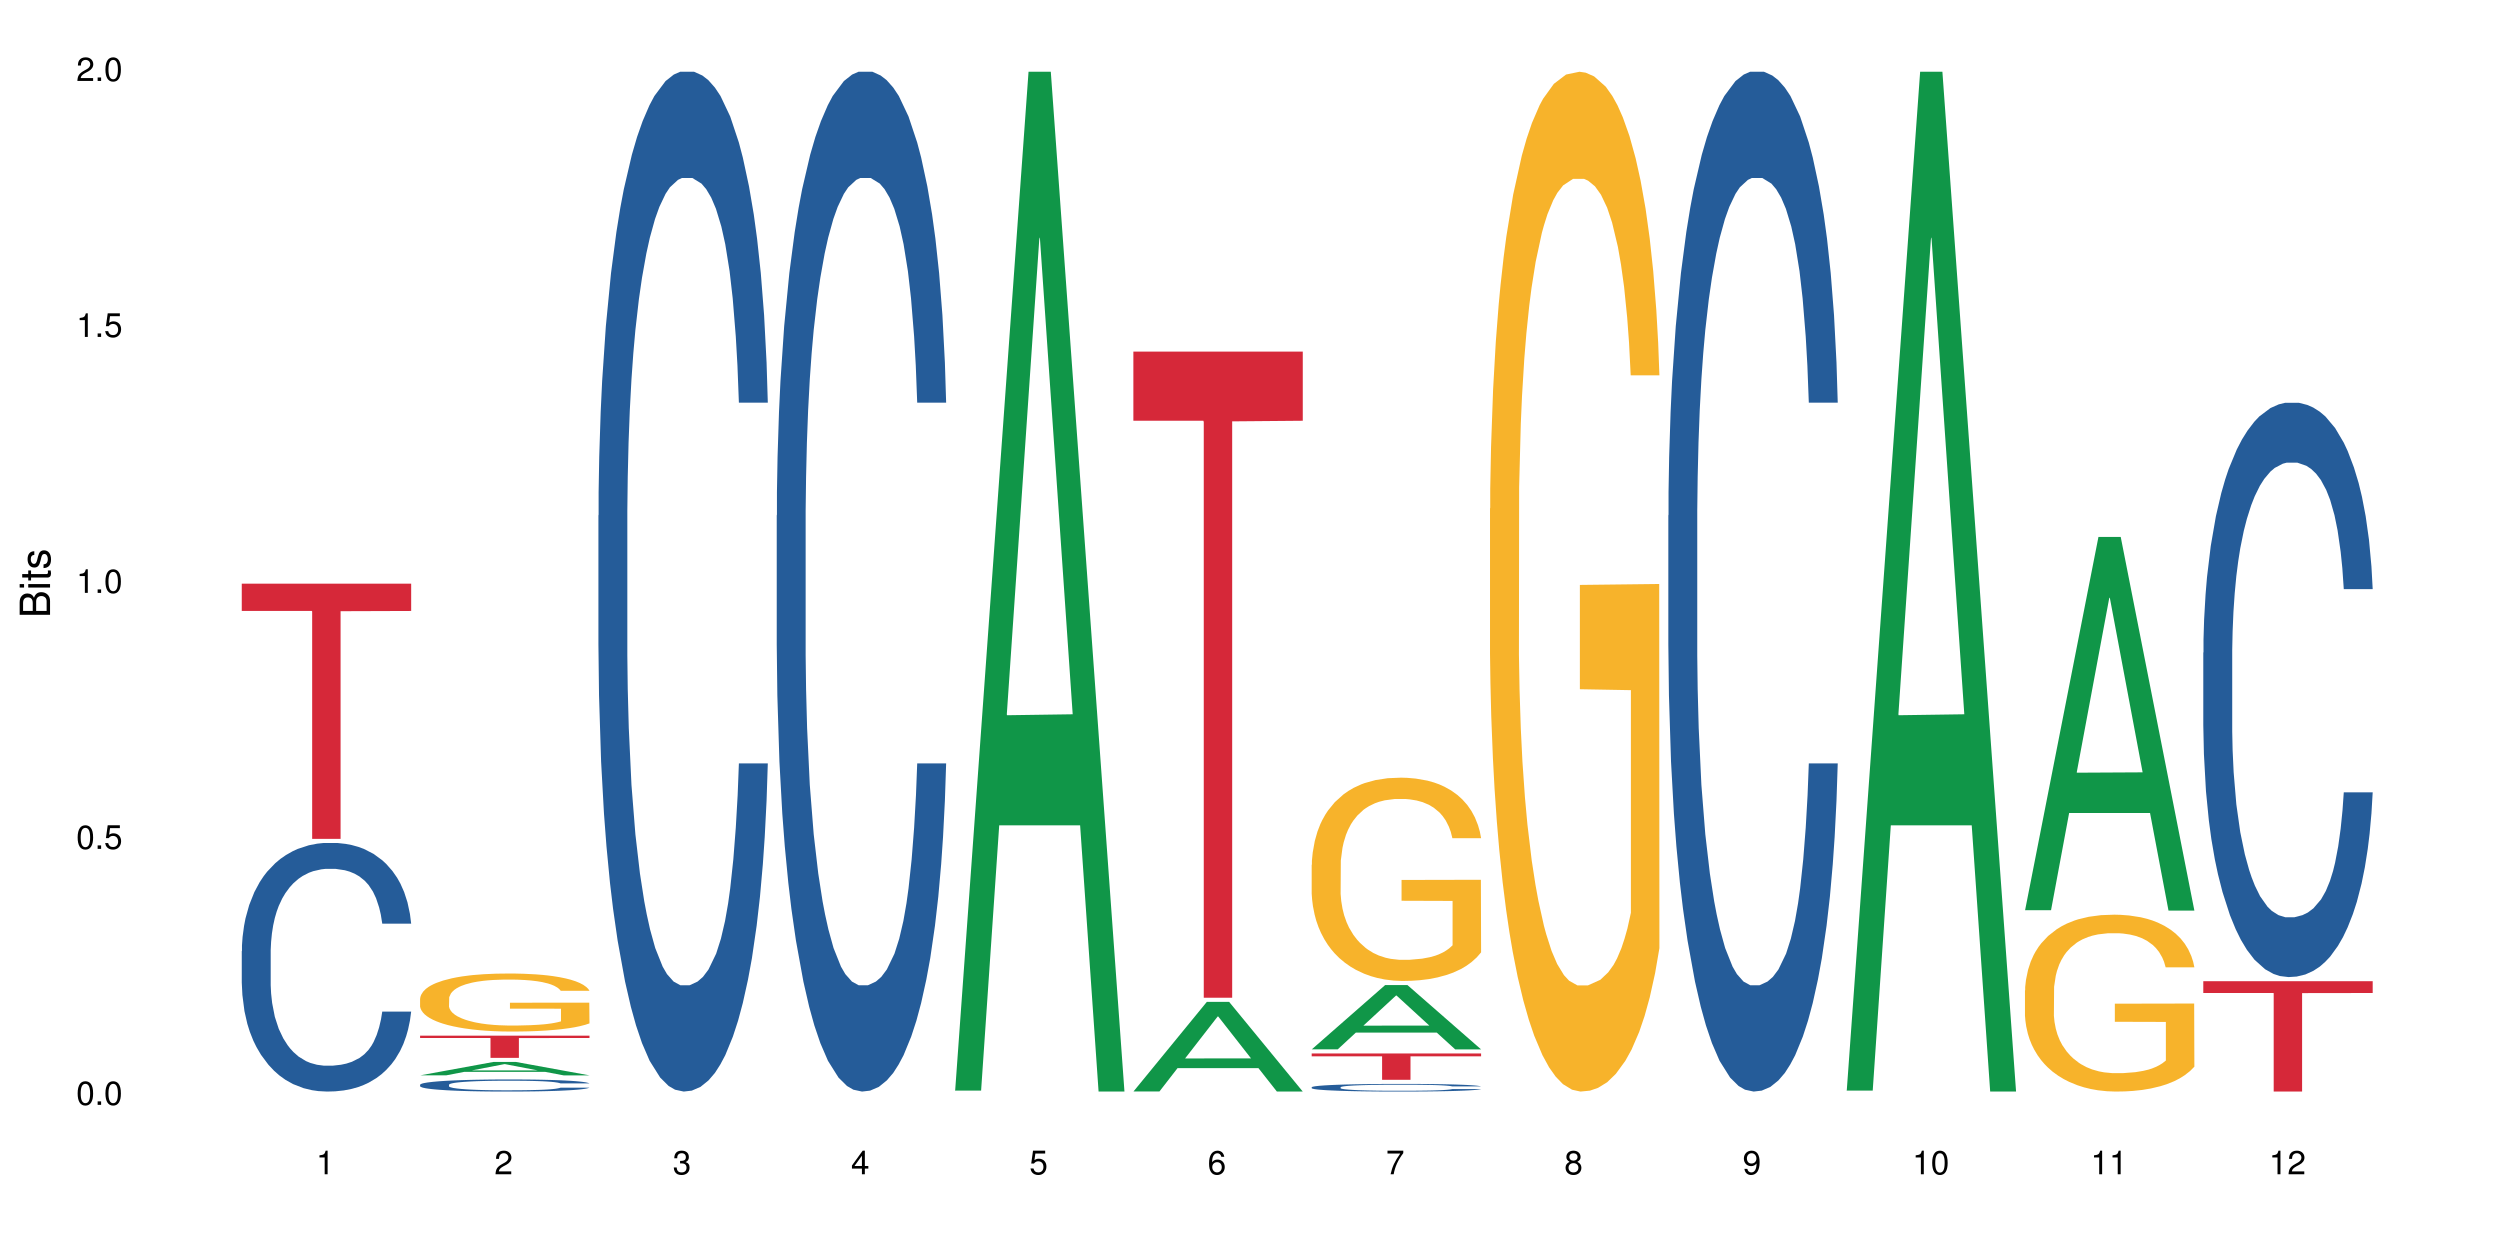 <?xml version="1.0" encoding="UTF-8"?>
<svg xmlns="http://www.w3.org/2000/svg" xmlns:xlink="http://www.w3.org/1999/xlink" width="720pt" height="360pt" viewBox="0 0 720 360" version="1.1">
<defs>
<g>
<symbol overflow="visible" id="glyph0-0">
<path style="stroke:none;" d=""/>
</symbol>
<symbol overflow="visible" id="glyph0-1">
<path style="stroke:none;" d="M 2.641 -6.797 C 2 -6.797 1.422 -6.531 1.078 -6.047 C 0.641 -5.453 0.406 -4.547 0.406 -3.297 C 0.406 -1 1.188 0.219 2.641 0.219 C 4.078 0.219 4.859 -1 4.859 -3.234 C 4.859 -4.562 4.656 -5.438 4.203 -6.047 C 3.844 -6.531 3.281 -6.797 2.641 -6.797 Z M 2.641 -6.047 C 3.547 -6.047 4 -5.125 4 -3.312 C 4 -1.375 3.562 -0.484 2.625 -0.484 C 1.734 -0.484 1.281 -1.422 1.281 -3.281 C 1.281 -5.141 1.734 -6.047 2.641 -6.047 Z M 2.641 -6.047 "/>
</symbol>
<symbol overflow="visible" id="glyph0-2">
<path style="stroke:none;" d="M 1.828 -1 L 0.828 -1 L 0.828 0 L 1.828 0 Z M 1.828 -1 "/>
</symbol>
<symbol overflow="visible" id="glyph0-3">
<path style="stroke:none;" d="M 4.562 -6.797 L 1.062 -6.797 L 0.547 -3.094 L 1.328 -3.094 C 1.719 -3.562 2.047 -3.734 2.578 -3.734 C 3.484 -3.734 4.062 -3.109 4.062 -2.094 C 4.062 -1.125 3.484 -0.531 2.578 -0.531 C 1.828 -0.531 1.375 -0.906 1.188 -1.672 L 0.328 -1.672 C 0.453 -1.109 0.547 -0.844 0.75 -0.594 C 1.125 -0.078 1.828 0.219 2.594 0.219 C 3.969 0.219 4.922 -0.781 4.922 -2.219 C 4.922 -3.562 4.031 -4.484 2.719 -4.484 C 2.25 -4.484 1.859 -4.359 1.469 -4.062 L 1.734 -5.969 L 4.562 -5.969 Z M 4.562 -6.797 "/>
</symbol>
<symbol overflow="visible" id="glyph0-4">
<path style="stroke:none;" d="M 2.484 -4.844 L 2.484 0 L 3.328 0 L 3.328 -6.797 L 2.766 -6.797 C 2.469 -5.75 2.281 -5.609 0.984 -5.453 L 0.984 -4.844 Z M 2.484 -4.844 "/>
</symbol>
<symbol overflow="visible" id="glyph0-5">
<path style="stroke:none;" d="M 4.859 -0.828 L 1.281 -0.828 C 1.359 -1.391 1.672 -1.75 2.5 -2.234 L 3.469 -2.75 C 4.406 -3.266 4.906 -3.969 4.906 -4.812 C 4.906 -5.375 4.672 -5.906 4.266 -6.266 C 3.859 -6.625 3.375 -6.797 2.719 -6.797 C 1.859 -6.797 1.219 -6.5 0.844 -5.922 C 0.609 -5.562 0.5 -5.125 0.484 -4.438 L 1.328 -4.438 C 1.359 -4.906 1.406 -5.188 1.531 -5.406 C 1.75 -5.812 2.188 -6.062 2.703 -6.062 C 3.469 -6.062 4.031 -5.516 4.031 -4.781 C 4.031 -4.25 3.719 -3.797 3.125 -3.438 L 2.234 -2.938 C 0.812 -2.141 0.406 -1.5 0.328 0 L 4.859 0 Z M 4.859 -0.828 "/>
</symbol>
<symbol overflow="visible" id="glyph0-6">
<path style="stroke:none;" d="M 2.125 -3.125 L 2.578 -3.125 C 3.516 -3.125 3.984 -2.703 3.984 -1.891 C 3.984 -1.031 3.469 -0.531 2.578 -0.531 C 1.656 -0.531 1.203 -0.984 1.156 -1.969 L 0.312 -1.969 C 0.344 -1.422 0.438 -1.078 0.609 -0.766 C 0.953 -0.109 1.625 0.219 2.547 0.219 C 3.953 0.219 4.859 -0.609 4.859 -1.906 C 4.859 -2.766 4.516 -3.25 3.703 -3.516 C 4.344 -3.766 4.656 -4.25 4.656 -4.938 C 4.656 -6.109 3.875 -6.797 2.578 -6.797 C 1.203 -6.797 0.484 -6.047 0.453 -4.609 L 1.297 -4.609 C 1.312 -5.016 1.344 -5.25 1.453 -5.453 C 1.641 -5.828 2.062 -6.062 2.594 -6.062 C 3.344 -6.062 3.797 -5.625 3.797 -4.906 C 3.797 -4.422 3.609 -4.141 3.25 -3.984 C 3.016 -3.891 2.719 -3.844 2.125 -3.844 Z M 2.125 -3.125 "/>
</symbol>
<symbol overflow="visible" id="glyph0-7">
<path style="stroke:none;" d="M 3.141 -1.625 L 3.141 0 L 3.984 0 L 3.984 -1.625 L 4.984 -1.625 L 4.984 -2.391 L 3.984 -2.391 L 3.984 -6.797 L 3.359 -6.797 L 0.266 -2.516 L 0.266 -1.625 Z M 3.141 -2.391 L 1 -2.391 L 3.141 -5.359 Z M 3.141 -2.391 "/>
</symbol>
<symbol overflow="visible" id="glyph0-8">
<path style="stroke:none;" d="M 4.781 -5.031 C 4.609 -6.141 3.891 -6.797 2.844 -6.797 C 2.094 -6.797 1.422 -6.438 1.031 -5.828 C 0.609 -5.172 0.406 -4.344 0.406 -3.094 C 0.406 -1.953 0.578 -1.234 0.984 -0.625 C 1.359 -0.078 1.953 0.219 2.703 0.219 C 3.984 0.219 4.922 -0.734 4.922 -2.078 C 4.922 -3.344 4.062 -4.234 2.844 -4.234 C 2.172 -4.234 1.641 -3.969 1.281 -3.469 C 1.281 -5.125 1.828 -6.047 2.797 -6.047 C 3.391 -6.047 3.797 -5.672 3.938 -5.031 Z M 2.734 -3.484 C 3.547 -3.484 4.062 -2.922 4.062 -2 C 4.062 -1.156 3.484 -0.531 2.703 -0.531 C 1.922 -0.531 1.328 -1.188 1.328 -2.047 C 1.328 -2.891 1.906 -3.484 2.734 -3.484 Z M 2.734 -3.484 "/>
</symbol>
<symbol overflow="visible" id="glyph0-9">
<path style="stroke:none;" d="M 4.984 -6.797 L 0.438 -6.797 L 0.438 -5.969 L 4.109 -5.969 C 2.5 -3.656 1.828 -2.234 1.328 0 L 2.219 0 C 2.594 -2.172 3.453 -4.047 4.984 -6.094 Z M 4.984 -6.797 "/>
</symbol>
<symbol overflow="visible" id="glyph0-10">
<path style="stroke:none;" d="M 3.75 -3.578 C 4.453 -4 4.688 -4.344 4.688 -4.984 C 4.688 -6.047 3.844 -6.797 2.641 -6.797 C 1.438 -6.797 0.594 -6.047 0.594 -4.984 C 0.594 -4.359 0.828 -4.016 1.516 -3.578 C 0.734 -3.203 0.359 -2.641 0.359 -1.891 C 0.359 -0.641 1.297 0.219 2.641 0.219 C 3.984 0.219 4.922 -0.641 4.922 -1.875 C 4.922 -2.641 4.531 -3.203 3.75 -3.578 Z M 2.641 -6.047 C 3.359 -6.047 3.812 -5.625 3.812 -4.969 C 3.812 -4.344 3.344 -3.922 2.641 -3.922 C 1.922 -3.922 1.453 -4.344 1.453 -4.984 C 1.453 -5.625 1.922 -6.047 2.641 -6.047 Z M 2.641 -3.203 C 3.484 -3.203 4.062 -2.672 4.062 -1.875 C 4.062 -1.062 3.484 -0.531 2.625 -0.531 C 1.797 -0.531 1.219 -1.078 1.219 -1.875 C 1.219 -2.672 1.797 -3.203 2.641 -3.203 Z M 2.641 -3.203 "/>
</symbol>
<symbol overflow="visible" id="glyph0-11">
<path style="stroke:none;" d="M 0.516 -1.547 C 0.672 -0.438 1.406 0.219 2.438 0.219 C 3.188 0.219 3.859 -0.141 4.266 -0.75 C 4.688 -1.406 4.891 -2.25 4.891 -3.484 C 4.891 -4.625 4.703 -5.359 4.312 -5.953 C 3.938 -6.5 3.344 -6.797 2.594 -6.797 C 1.297 -6.797 0.359 -5.844 0.359 -4.516 C 0.359 -3.25 1.234 -2.344 2.453 -2.344 C 3.094 -2.344 3.562 -2.578 4.016 -3.109 C 4 -1.453 3.469 -0.531 2.5 -0.531 C 1.906 -0.531 1.484 -0.906 1.359 -1.547 Z M 2.578 -6.062 C 3.375 -6.062 3.969 -5.406 3.969 -4.531 C 3.969 -3.688 3.375 -3.094 2.547 -3.094 C 1.734 -3.094 1.234 -3.672 1.234 -4.578 C 1.234 -5.438 1.797 -6.062 2.578 -6.062 Z M 2.578 -6.062 "/>
</symbol>
<symbol overflow="visible" id="glyph1-0">
<path style="stroke:none;" d=""/>
</symbol>
<symbol overflow="visible" id="glyph1-1">
<path style="stroke:none;" d="M 0 -0.953 L 0 -4.891 C 0 -5.719 -0.234 -6.344 -0.734 -6.797 C -1.188 -7.234 -1.812 -7.469 -2.5 -7.469 C -3.547 -7.469 -4.188 -7 -4.625 -5.875 C -4.984 -6.672 -5.641 -7.094 -6.531 -7.094 C -7.156 -7.094 -7.734 -6.859 -8.141 -6.391 C -8.562 -5.938 -8.75 -5.344 -8.75 -4.5 L -8.75 -0.953 Z M -4.984 -2.062 L -7.766 -2.062 L -7.766 -4.219 C -7.766 -4.844 -7.688 -5.203 -7.453 -5.5 C -7.219 -5.812 -6.859 -5.969 -6.375 -5.969 C -5.906 -5.969 -5.531 -5.812 -5.297 -5.5 C -5.062 -5.203 -4.984 -4.844 -4.984 -4.219 Z M -0.984 -2.062 L -4 -2.062 L -4 -4.781 C -4 -5.328 -3.859 -5.688 -3.578 -5.953 C -3.297 -6.219 -2.922 -6.359 -2.484 -6.359 C -2.062 -6.359 -1.688 -6.219 -1.406 -5.953 C -1.109 -5.688 -0.984 -5.328 -0.984 -4.781 Z M -0.984 -2.062 "/>
</symbol>
<symbol overflow="visible" id="glyph1-2">
<path style="stroke:none;" d="M -6.281 -1.797 L -6.281 -0.797 L 0 -0.797 L 0 -1.797 Z M -8.75 -1.797 L -8.75 -0.797 L -7.484 -0.797 L -7.484 -1.797 Z M -8.75 -1.797 "/>
</symbol>
<symbol overflow="visible" id="glyph1-3">
<path style="stroke:none;" d="M -6.281 -3.047 L -6.281 -2.016 L -8.016 -2.016 L -8.016 -1.016 L -6.281 -1.016 L -6.281 -0.172 L -5.469 -0.172 L -5.469 -1.016 L -0.719 -1.016 C -0.078 -1.016 0.281 -1.453 0.281 -2.234 C 0.281 -2.469 0.25 -2.719 0.188 -3.047 L -0.641 -3.047 C -0.609 -2.922 -0.594 -2.766 -0.594 -2.562 C -0.594 -2.141 -0.719 -2.016 -1.156 -2.016 L -5.469 -2.016 L -5.469 -3.047 Z M -6.281 -3.047 "/>
</symbol>
<symbol overflow="visible" id="glyph1-4">
<path style="stroke:none;" d="M -4.531 -5.25 C -5.766 -5.25 -6.469 -4.422 -6.469 -2.969 C -6.469 -1.516 -5.719 -0.562 -4.547 -0.562 C -3.562 -0.562 -3.094 -1.062 -2.734 -2.562 L -2.516 -3.484 C -2.344 -4.188 -2.094 -4.469 -1.625 -4.469 C -1.047 -4.469 -0.641 -3.875 -0.641 -3 C -0.641 -2.453 -0.797 -2 -1.062 -1.75 C -1.25 -1.594 -1.422 -1.531 -1.875 -1.469 L -1.875 -0.406 C -0.422 -0.453 0.281 -1.266 0.281 -2.922 C 0.281 -4.5 -0.5 -5.516 -1.719 -5.516 C -2.656 -5.516 -3.172 -4.984 -3.469 -3.734 L -3.703 -2.766 C -3.891 -1.953 -4.156 -1.609 -4.594 -1.609 C -5.172 -1.609 -5.547 -2.125 -5.547 -2.938 C -5.547 -3.75 -5.203 -4.172 -4.531 -4.203 Z M -4.531 -5.25 "/>
</symbol>
</g>
</defs>
<g id="surface40523">
<rect x="0" y="0" width="720" height="360" style="fill:rgb(100%,100%,100%);fill-opacity:1;stroke:none;"/>
<path style=" stroke:none;fill-rule:nonzero;fill:rgb(14.51%,36.078%,60%);fill-opacity:1;" d="M 69.629 273.93 L 69.688 273.863 L 69.688 272.293 L 69.867 269.809 L 70.285 266.668 L 70.699 264.508 L 71.77 260.645 L 73.258 256.914 L 74.805 254.035 L 75.938 252.336 L 76.949 251.027 L 79.27 248.605 L 80.754 247.363 L 82.363 246.25 L 84.324 245.137 L 85.754 244.484 L 88.965 243.434 L 91.348 242.977 L 93.191 242.781 L 97.176 242.781 L 99.559 243.043 L 101.281 243.371 L 103.188 243.895 L 104.793 244.484 L 107.59 245.922 L 110.09 247.754 L 111.219 248.801 L 113.004 250.828 L 114.371 252.793 L 115.324 254.496 L 116.395 256.914 L 117.348 259.859 L 118.062 263.199 L 118.418 266.012 L 110.09 266.012 L 109.672 263.395 L 109.195 261.367 L 108.305 258.684 L 107.41 256.785 L 106.16 254.887 L 105.031 253.645 L 103.484 252.402 L 102.117 251.617 L 100.688 251.027 L 99.32 250.633 L 96.699 250.242 L 93.668 250.242 L 92.535 250.371 L 90.215 250.895 L 88.965 251.352 L 87.18 252.27 L 85.934 253.121 L 84.445 254.43 L 83.434 255.543 L 82.184 257.242 L 81.289 258.746 L 80.281 260.906 L 79.684 262.543 L 79.148 264.375 L 78.672 266.535 L 78.316 268.824 L 78.078 271.246 L 77.961 273.602 L 77.961 283.746 L 78.078 286.102 L 78.375 288.852 L 79.148 292.84 L 80.281 296.309 L 81.59 299.059 L 82.84 301.02 L 83.551 301.938 L 84.504 302.984 L 85.992 304.293 L 88.133 305.602 L 89.383 306.125 L 91.285 306.648 L 93.25 306.91 L 95.867 306.91 L 98.188 306.648 L 99.734 306.32 L 101.344 305.797 L 103.543 304.688 L 104.91 303.641 L 106.102 302.395 L 106.996 301.152 L 107.59 300.105 L 108.48 298.078 L 109.195 295.852 L 109.73 293.562 L 110.09 291.336 L 118.418 291.336 L 118.062 293.953 L 117.523 296.508 L 116.988 298.402 L 116.156 300.695 L 115.203 302.723 L 113.836 305.012 L 112.707 306.52 L 111.219 308.152 L 109.852 309.398 L 108.363 310.512 L 106.16 311.82 L 104.734 312.473 L 103.188 313.062 L 101.344 313.586 L 99.02 314.043 L 96.523 314.305 L 94.203 314.371 L 91.703 314.238 L 89.859 313.977 L 87.418 313.391 L 84.387 312.211 L 82.184 310.969 L 80.457 309.723 L 78.969 308.414 L 77.305 306.648 L 75.164 303.77 L 73.855 301.543 L 72.961 299.711 L 71.949 297.16 L 71.234 294.871 L 70.402 291.207 L 69.809 286.559 L 69.629 282.961 Z M 69.629 273.93 "/>
<path style=" stroke:none;fill-rule:nonzero;fill:rgb(83.922%,15.686%,22.353%);fill-opacity:1;" d="M 69.629 168.09 L 118.418 168.09 L 118.418 175.957 L 98.086 176.027 L 98.086 241.602 L 89.902 241.602 L 89.902 176.094 L 89.785 175.957 L 69.629 175.957 Z M 69.629 168.09 "/>
<path style=" stroke:none;fill-rule:nonzero;fill:rgb(6.275%,58.824%,28.235%);fill-opacity:1;" d="M 120.984 309.703 L 121.039 309.699 L 142.148 305.836 L 148.559 305.836 L 169.773 309.707 L 162.32 309.707 L 157.004 308.695 L 133.703 308.695 L 128.492 309.703 L 120.984 309.703 L 135.945 308.277 L 154.867 308.273 L 145.434 306.469 L 145.328 306.465 L 145.223 306.477 L 135.895 308.273 L 135.945 308.277 Z M 120.984 309.703 "/>
<path style=" stroke:none;fill-rule:nonzero;fill:rgb(14.51%,36.078%,60%);fill-opacity:1;" d="M 120.984 312.402 L 121.047 312.398 L 121.047 312.32 L 121.223 312.199 L 121.641 312.047 L 122.055 311.941 L 123.129 311.754 L 124.613 311.574 L 126.16 311.434 L 127.293 311.352 L 128.305 311.285 L 130.625 311.168 L 132.113 311.109 L 133.719 311.055 L 135.684 311 L 137.109 310.969 L 140.324 310.918 L 142.703 310.895 L 144.547 310.887 L 148.535 310.887 L 150.914 310.898 L 152.637 310.914 L 154.543 310.938 L 156.148 310.969 L 158.945 311.039 L 161.445 311.129 L 162.574 311.18 L 164.359 311.277 L 165.727 311.371 L 166.68 311.457 L 167.75 311.574 L 168.703 311.715 L 169.418 311.879 L 169.773 312.016 L 161.445 312.016 L 161.027 311.891 L 160.551 311.789 L 159.66 311.66 L 158.766 311.566 L 157.516 311.477 L 156.387 311.414 L 154.84 311.355 L 153.473 311.316 L 152.043 311.285 L 150.676 311.266 L 148.059 311.25 L 145.023 311.25 L 143.891 311.254 L 141.57 311.281 L 140.324 311.301 L 138.539 311.348 L 137.289 311.387 L 135.801 311.453 L 134.789 311.508 L 133.539 311.59 L 132.648 311.664 L 131.637 311.77 L 131.039 311.848 L 130.504 311.938 L 130.031 312.043 L 129.672 312.152 L 129.434 312.27 L 129.316 312.387 L 129.316 312.879 L 129.434 312.996 L 129.73 313.129 L 130.504 313.324 L 131.637 313.492 L 132.945 313.625 L 134.195 313.723 L 134.906 313.766 L 135.859 313.816 L 137.348 313.879 L 139.488 313.945 L 140.738 313.969 L 142.645 313.996 L 144.605 314.008 L 147.223 314.008 L 149.543 313.996 L 151.09 313.98 L 152.699 313.953 L 154.898 313.898 L 156.27 313.848 L 157.457 313.789 L 158.352 313.727 L 158.945 313.676 L 159.84 313.578 L 160.551 313.469 L 161.086 313.359 L 161.445 313.25 L 169.773 313.25 L 169.418 313.375 L 168.883 313.5 L 168.348 313.594 L 167.512 313.703 L 166.562 313.805 L 165.191 313.914 L 164.062 313.988 L 162.574 314.066 L 161.207 314.129 L 159.719 314.184 L 157.516 314.246 L 156.09 314.277 L 154.543 314.309 L 152.699 314.332 L 150.379 314.355 L 147.879 314.367 L 145.559 314.371 L 143.059 314.363 L 141.215 314.352 L 138.777 314.324 L 135.742 314.266 L 133.539 314.203 L 131.812 314.145 L 130.328 314.082 L 128.66 313.996 L 126.52 313.855 L 125.211 313.746 L 124.316 313.656 L 123.305 313.531 L 122.594 313.422 L 121.758 313.242 L 121.164 313.016 L 120.984 312.84 Z M 120.984 312.402 "/>
<path style=" stroke:none;fill-rule:nonzero;fill:rgb(96.863%,70.196%,16.863%);fill-opacity:1;" d="M 120.984 287.531 L 121.047 287.516 L 121.047 287.211 L 121.281 286.523 L 121.879 285.578 L 122.652 284.797 L 123.484 284.188 L 124.02 283.867 L 124.914 283.41 L 125.688 283.074 L 127.648 282.387 L 130.148 281.746 L 131.516 281.473 L 133.062 281.211 L 135.266 280.922 L 136.277 280.812 L 139.371 280.57 L 142.883 280.418 L 146.75 280.371 L 148.535 280.387 L 150.973 280.449 L 154.305 280.617 L 156.207 280.77 L 157.695 280.922 L 159.242 281.121 L 161.148 281.426 L 162.934 281.793 L 164.359 282.156 L 165.789 282.617 L 166.977 283.105 L 167.988 283.637 L 168.883 284.281 L 169.418 284.812 L 169.773 285.348 L 161.504 285.348 L 161.027 284.812 L 160.492 284.402 L 159.602 283.898 L 158.707 283.531 L 157.816 283.242 L 156.148 282.844 L 154.723 282.602 L 152.938 282.387 L 151.211 282.25 L 149.246 282.156 L 148.059 282.129 L 144.902 282.129 L 142.047 282.234 L 140.383 282.355 L 139.191 282.477 L 137.527 282.707 L 136.516 282.891 L 135.918 283.012 L 134.133 283.484 L 132.945 283.914 L 132.289 284.203 L 131.457 284.66 L 130.863 285.074 L 130.207 285.684 L 129.852 286.141 L 129.375 287.18 L 129.316 289.93 L 129.492 290.508 L 129.852 291.133 L 130.328 291.684 L 131.039 292.262 L 131.754 292.707 L 133.004 293.301 L 134.074 293.699 L 134.906 293.957 L 136.516 294.371 L 137.168 294.508 L 138.715 294.781 L 140.324 294.996 L 142.285 295.18 L 143.773 295.27 L 146.152 295.348 L 149.188 295.348 L 152.758 295.254 L 155.02 295.133 L 156.566 295.012 L 157.578 294.906 L 158.828 294.738 L 159.719 294.582 L 160.551 294.414 L 161.562 294.156 L 161.562 290.508 L 146.867 290.492 L 146.867 288.781 L 169.715 288.77 L 169.773 294.738 L 168.523 295.148 L 166.977 295.547 L 165.492 295.852 L 163.941 296.109 L 161.742 296.398 L 159.957 296.582 L 157.219 296.797 L 154.723 296.934 L 152.102 297.027 L 149.781 297.07 L 147.047 297.086 L 144.605 297.059 L 141.988 296.965 L 139.906 296.844 L 138.004 296.691 L 136.098 296.492 L 133.719 296.172 L 132.172 295.91 L 130.566 295.59 L 128.957 295.211 L 127.531 294.797 L 126.578 294.477 L 125.625 294.109 L 124.613 293.652 L 123.664 293.133 L 122.949 292.66 L 122.293 292.125 L 121.82 291.621 L 121.344 290.934 L 121.105 290.387 L 120.984 289.914 Z M 120.984 287.531 "/>
<path style=" stroke:none;fill-rule:nonzero;fill:rgb(83.922%,15.686%,22.353%);fill-opacity:1;" d="M 120.984 298.266 L 169.773 298.266 L 169.773 298.949 L 149.441 298.957 L 149.441 304.66 L 141.262 304.66 L 141.262 298.965 L 141.141 298.949 L 120.984 298.949 Z M 120.984 298.266 "/>
<path style=" stroke:none;fill-rule:nonzero;fill:rgb(14.51%,36.078%,60%);fill-opacity:1;" d="M 172.344 148.457 L 172.402 148.188 L 172.402 141.742 L 172.578 131.543 L 172.996 118.656 L 173.414 109.797 L 174.484 93.957 L 175.973 78.652 L 177.52 66.84 L 178.648 59.859 L 179.66 54.492 L 181.98 44.559 L 183.469 39.457 L 185.074 34.891 L 187.039 30.328 L 188.465 27.645 L 191.68 23.348 L 194.059 21.469 L 195.902 20.664 L 199.891 20.664 L 202.27 21.738 L 203.996 23.078 L 205.898 25.227 L 207.504 27.645 L 210.301 33.551 L 212.801 41.066 L 213.93 45.363 L 215.715 53.684 L 217.086 61.738 L 218.035 68.719 L 219.109 78.652 L 220.059 90.734 L 220.773 104.426 L 221.129 115.969 L 212.801 115.969 L 212.383 105.23 L 211.906 96.91 L 211.016 85.902 L 210.125 78.117 L 208.875 70.332 L 207.742 65.23 L 206.195 60.129 L 204.828 56.906 L 203.398 54.492 L 202.031 52.879 L 199.414 51.27 L 196.379 51.27 L 195.25 51.805 L 192.93 53.953 L 191.68 55.832 L 189.895 59.59 L 188.645 63.082 L 187.156 68.449 L 186.145 73.016 L 184.895 79.996 L 184.004 86.172 L 182.992 95.031 L 182.398 101.742 L 181.863 109.258 L 181.387 118.117 L 181.027 127.516 L 180.789 137.449 L 180.672 147.113 L 180.672 188.727 L 180.789 198.391 L 181.09 209.668 L 181.863 226.043 L 182.992 240.273 L 184.301 251.547 L 185.551 259.602 L 186.266 263.359 L 187.215 267.656 L 188.703 273.027 L 190.848 278.395 L 192.094 280.543 L 194 282.691 L 195.961 283.766 L 198.582 283.766 L 200.902 282.691 L 202.449 281.348 L 204.055 279.199 L 206.258 274.637 L 207.625 270.34 L 208.812 265.242 L 209.707 260.141 L 210.301 255.844 L 211.195 247.52 L 211.906 238.395 L 212.445 228.996 L 212.801 219.867 L 221.129 219.867 L 220.773 230.609 L 220.238 241.078 L 219.703 248.863 L 218.871 258.262 L 217.918 266.582 L 216.551 275.98 L 215.418 282.152 L 213.93 288.867 L 212.562 293.969 L 211.074 298.531 L 208.875 303.898 L 207.445 306.586 L 205.898 309 L 204.055 311.148 L 201.734 313.027 L 199.234 314.102 L 196.914 314.371 L 194.414 313.832 L 192.57 312.762 L 190.133 310.344 L 187.098 305.512 L 184.895 300.41 L 183.172 295.309 L 181.684 289.941 L 180.016 282.691 L 177.875 270.879 L 176.566 261.75 L 175.672 254.234 L 174.664 243.762 L 173.949 234.367 L 173.117 219.332 L 172.52 200.27 L 172.344 185.504 Z M 172.344 148.457 "/>
<path style=" stroke:none;fill-rule:nonzero;fill:rgb(14.51%,36.078%,60%);fill-opacity:1;" d="M 223.699 148.457 L 223.758 148.188 L 223.758 141.742 L 223.938 131.543 L 224.352 118.656 L 224.77 109.797 L 225.84 93.957 L 227.328 78.652 L 228.875 66.84 L 230.004 59.859 L 231.016 54.492 L 233.336 44.559 L 234.824 39.457 L 236.43 34.891 L 238.395 30.328 L 239.82 27.645 L 243.035 23.348 L 245.414 21.469 L 247.258 20.664 L 251.246 20.664 L 253.625 21.738 L 255.352 23.078 L 257.254 25.227 L 258.863 27.645 L 261.656 33.551 L 264.156 41.066 L 265.289 45.363 L 267.074 53.684 L 268.441 61.738 L 269.395 68.719 L 270.465 78.652 L 271.414 90.734 L 272.129 104.426 L 272.488 115.969 L 264.156 115.969 L 263.742 105.23 L 263.266 96.91 L 262.371 85.902 L 261.48 78.117 L 260.23 70.332 L 259.102 65.23 L 257.551 60.129 L 256.184 56.906 L 254.758 54.492 L 253.387 52.879 L 250.77 51.27 L 247.734 51.27 L 246.605 51.805 L 244.285 53.953 L 243.035 55.832 L 241.25 59.59 L 240 63.082 L 238.512 68.449 L 237.5 73.016 L 236.254 79.996 L 235.359 86.172 L 234.348 95.031 L 233.754 101.742 L 233.219 109.258 L 232.742 118.117 L 232.387 127.516 L 232.148 137.449 L 232.027 147.113 L 232.027 188.727 L 232.148 198.391 L 232.445 209.668 L 233.219 226.043 L 234.348 240.273 L 235.656 251.547 L 236.906 259.602 L 237.621 263.359 L 238.574 267.656 L 240.059 273.027 L 242.203 278.395 L 243.453 280.543 L 245.355 282.691 L 247.32 283.766 L 249.938 283.766 L 252.258 282.691 L 253.805 281.348 L 255.41 279.199 L 257.613 274.637 L 258.98 270.34 L 260.172 265.242 L 261.062 260.141 L 261.656 255.844 L 262.551 247.52 L 263.266 238.395 L 263.801 228.996 L 264.156 219.867 L 272.488 219.867 L 272.129 230.609 L 271.594 241.078 L 271.059 248.863 L 270.227 258.262 L 269.273 266.582 L 267.906 275.98 L 266.773 282.152 L 265.289 288.867 L 263.918 293.969 L 262.43 298.531 L 260.23 303.898 L 258.801 306.586 L 257.254 309 L 255.41 311.148 L 253.09 313.027 L 250.59 314.102 L 248.27 314.371 L 245.773 313.832 L 243.926 312.762 L 241.488 310.344 L 238.453 305.512 L 236.254 300.41 L 234.527 295.309 L 233.039 289.941 L 231.375 282.691 L 229.23 270.879 L 227.922 261.75 L 227.031 254.234 L 226.02 243.762 L 225.305 234.367 L 224.473 219.332 L 223.875 200.27 L 223.699 185.504 Z M 223.699 148.457 "/>
<path style=" stroke:none;fill-rule:nonzero;fill:rgb(6.275%,58.824%,28.235%);fill-opacity:1;" d="M 275.055 314.094 L 275.105 313.82 L 296.219 20.664 L 302.629 20.664 L 323.844 314.371 L 316.391 314.371 L 311.074 237.703 L 287.773 237.703 L 282.559 314.094 L 275.055 314.094 L 290.016 205.988 L 308.934 205.711 L 299.5 68.648 L 299.398 68.375 L 299.293 69.199 L 289.961 205.711 L 290.016 205.988 Z M 275.055 314.094 "/>
<path style=" stroke:none;fill-rule:nonzero;fill:rgb(6.275%,58.824%,28.235%);fill-opacity:1;" d="M 326.41 314.348 L 326.465 314.32 L 347.574 288.531 L 353.984 288.531 L 375.199 314.371 L 367.746 314.371 L 362.43 307.625 L 339.129 307.625 L 333.918 314.348 L 326.41 314.348 L 341.371 304.836 L 360.293 304.812 L 350.855 292.754 L 350.754 292.727 L 350.648 292.801 L 341.32 304.812 L 341.371 304.836 Z M 326.41 314.348 "/>
<path style=" stroke:none;fill-rule:nonzero;fill:rgb(83.922%,15.686%,22.353%);fill-opacity:1;" d="M 326.41 101.258 L 375.199 101.258 L 375.199 121.176 L 354.867 121.352 L 354.867 287.352 L 346.684 287.352 L 346.684 121.527 L 346.566 121.176 L 326.41 121.176 Z M 326.41 101.258 "/>
<path style=" stroke:none;fill-rule:nonzero;fill:rgb(6.275%,58.824%,28.235%);fill-opacity:1;" d="M 377.766 302.207 L 377.82 302.191 L 398.93 283.695 L 405.34 283.695 L 426.555 302.227 L 419.102 302.227 L 413.785 297.387 L 390.484 297.387 L 385.273 302.207 L 377.766 302.207 L 392.727 295.387 L 411.648 295.371 L 402.215 286.723 L 402.109 286.703 L 402.004 286.758 L 392.676 295.371 L 392.727 295.387 Z M 377.766 302.207 "/>
<path style=" stroke:none;fill-rule:nonzero;fill:rgb(14.51%,36.078%,60%);fill-opacity:1;" d="M 377.766 313.125 L 377.828 313.121 L 377.828 313.074 L 378.004 312.996 L 378.422 312.902 L 378.84 312.836 L 379.91 312.715 L 381.395 312.602 L 382.945 312.512 L 384.074 312.461 L 385.086 312.418 L 387.406 312.344 L 388.895 312.309 L 390.5 312.273 L 392.465 312.238 L 393.891 312.219 L 397.105 312.188 L 399.484 312.172 L 401.328 312.164 L 405.316 312.164 L 407.695 312.172 L 409.422 312.184 L 411.324 312.199 L 412.93 312.219 L 415.727 312.262 L 418.227 312.32 L 419.355 312.352 L 421.141 312.414 L 422.508 312.473 L 423.461 312.527 L 424.531 312.602 L 425.484 312.691 L 426.199 312.793 L 426.555 312.883 L 418.227 312.883 L 417.809 312.801 L 417.332 312.738 L 416.441 312.656 L 415.547 312.598 L 414.301 312.539 L 413.168 312.5 L 411.621 312.461 L 410.254 312.438 L 408.824 312.418 L 407.457 312.406 L 404.84 312.395 L 401.805 312.395 L 400.676 312.398 L 398.352 312.414 L 397.105 312.43 L 395.32 312.457 L 394.07 312.484 L 392.582 312.523 L 391.57 312.559 L 390.32 312.609 L 389.43 312.656 L 388.418 312.723 L 387.824 312.773 L 387.285 312.832 L 386.812 312.898 L 386.453 312.969 L 386.215 313.043 L 386.098 313.113 L 386.098 313.426 L 386.215 313.5 L 386.512 313.586 L 387.285 313.707 L 388.418 313.812 L 389.727 313.898 L 390.977 313.961 L 391.691 313.988 L 392.641 314.02 L 394.129 314.059 L 396.27 314.102 L 397.52 314.117 L 399.426 314.133 L 401.387 314.141 L 404.004 314.141 L 406.328 314.133 L 407.875 314.121 L 409.48 314.105 L 411.68 314.074 L 413.051 314.039 L 414.238 314 L 415.133 313.965 L 415.727 313.93 L 416.621 313.867 L 417.332 313.801 L 417.867 313.73 L 418.227 313.66 L 426.555 313.66 L 426.199 313.742 L 425.664 313.82 L 425.129 313.879 L 424.293 313.949 L 423.344 314.012 L 421.973 314.082 L 420.844 314.129 L 419.355 314.18 L 417.988 314.219 L 416.5 314.25 L 414.301 314.293 L 412.871 314.312 L 411.324 314.332 L 409.48 314.348 L 407.16 314.359 L 404.66 314.367 L 402.34 314.371 L 399.84 314.367 L 397.996 314.359 L 395.559 314.34 L 392.523 314.305 L 390.32 314.266 L 388.598 314.227 L 387.109 314.188 L 385.441 314.133 L 383.301 314.043 L 381.992 313.977 L 381.098 313.918 L 380.086 313.84 L 379.375 313.77 L 378.539 313.656 L 377.945 313.516 L 377.766 313.402 Z M 377.766 313.125 "/>
<path style=" stroke:none;fill-rule:nonzero;fill:rgb(96.863%,70.196%,16.863%);fill-opacity:1;" d="M 377.766 249.043 L 377.828 248.988 L 377.828 247.922 L 378.066 245.516 L 378.66 242.199 L 379.434 239.473 L 380.266 237.332 L 380.801 236.211 L 381.695 234.605 L 382.469 233.43 L 384.43 231.023 L 386.93 228.777 L 388.297 227.816 L 389.844 226.906 L 392.047 225.891 L 393.059 225.516 L 396.152 224.66 L 399.664 224.125 L 403.531 223.965 L 405.316 224.02 L 407.754 224.234 L 411.086 224.82 L 412.988 225.355 L 414.477 225.891 L 416.023 226.586 L 417.93 227.656 L 419.715 228.938 L 421.141 230.223 L 422.57 231.824 L 423.758 233.535 L 424.77 235.41 L 425.664 237.652 L 426.199 239.527 L 426.555 241.398 L 418.285 241.398 L 417.809 239.527 L 417.273 238.082 L 416.383 236.316 L 415.488 235.035 L 414.598 234.02 L 412.93 232.629 L 411.504 231.773 L 409.719 231.023 L 407.992 230.543 L 406.027 230.223 L 404.84 230.113 L 401.684 230.113 L 398.828 230.488 L 397.164 230.918 L 395.973 231.344 L 394.309 232.148 L 393.297 232.789 L 392.699 233.215 L 390.918 234.875 L 389.727 236.371 L 389.07 237.387 L 388.238 238.992 L 387.645 240.434 L 386.988 242.574 L 386.633 244.176 L 386.156 247.812 L 386.098 257.438 L 386.273 259.469 L 386.633 261.66 L 387.109 263.586 L 387.824 265.617 L 388.535 267.168 L 389.785 269.254 L 390.855 270.645 L 391.691 271.555 L 393.297 272.996 L 393.949 273.48 L 395.496 274.441 L 397.105 275.191 L 399.066 275.832 L 400.555 276.152 L 402.934 276.418 L 405.969 276.418 L 409.539 276.098 L 411.801 275.672 L 413.348 275.242 L 414.359 274.867 L 415.609 274.281 L 416.5 273.746 L 417.332 273.156 L 418.344 272.25 L 418.344 259.469 L 403.648 259.418 L 403.648 253.426 L 426.496 253.375 L 426.555 274.281 L 425.305 275.723 L 423.758 277.113 L 422.273 278.184 L 420.727 279.094 L 418.523 280.109 L 416.738 280.75 L 414 281.5 L 411.504 281.98 L 408.883 282.301 L 406.562 282.461 L 403.828 282.516 L 401.387 282.41 L 398.77 282.086 L 396.688 281.66 L 394.785 281.125 L 392.879 280.43 L 390.5 279.309 L 388.953 278.398 L 387.348 277.273 L 385.738 275.938 L 384.312 274.496 L 383.359 273.371 L 382.406 272.09 L 381.395 270.484 L 380.445 268.668 L 379.73 267.008 L 379.074 265.137 L 378.602 263.371 L 378.125 260.969 L 377.887 259.043 L 377.766 257.383 Z M 377.766 249.043 "/>
<path style=" stroke:none;fill-rule:nonzero;fill:rgb(83.922%,15.686%,22.353%);fill-opacity:1;" d="M 377.766 303.406 L 426.555 303.406 L 426.555 304.215 L 406.223 304.223 L 406.223 310.984 L 398.043 310.984 L 398.043 304.23 L 397.922 304.215 L 377.766 304.215 Z M 377.766 303.406 "/>
<path style=" stroke:none;fill-rule:nonzero;fill:rgb(96.863%,70.196%,16.863%);fill-opacity:1;" d="M 429.125 146.461 L 429.184 146.191 L 429.184 140.828 L 429.422 128.758 L 430.016 112.129 L 430.789 98.449 L 431.621 87.719 L 432.156 82.086 L 433.051 74.039 L 433.824 68.141 L 435.789 56.07 L 438.285 44.805 L 439.656 39.977 L 441.203 35.414 L 443.402 30.32 L 444.414 28.441 L 447.508 24.148 L 451.02 21.469 L 454.887 20.664 L 456.672 20.93 L 459.109 22.004 L 462.441 24.953 L 464.348 27.637 L 465.832 30.32 L 467.379 33.805 L 469.285 39.172 L 471.07 45.609 L 472.496 52.047 L 473.926 60.094 L 475.117 68.676 L 476.125 78.062 L 477.02 89.328 L 477.555 98.715 L 477.91 108.105 L 469.641 108.105 L 469.164 98.715 L 468.629 91.477 L 467.738 82.625 L 466.844 76.188 L 465.953 71.09 L 464.285 64.117 L 462.859 59.824 L 461.074 56.07 L 459.348 53.656 L 457.387 52.047 L 456.195 51.508 L 453.043 51.508 L 450.188 53.387 L 448.52 55.531 L 447.328 57.68 L 445.664 61.703 L 444.652 64.922 L 444.059 67.066 L 442.273 75.383 L 441.082 82.891 L 440.43 87.988 L 439.594 96.035 L 439 103.277 L 438.344 114.004 L 437.988 122.051 L 437.512 140.293 L 437.453 188.574 L 437.633 198.766 L 437.988 209.762 L 438.465 219.418 L 439.18 229.609 L 439.891 237.391 L 441.141 247.852 L 442.215 254.824 L 443.047 259.383 L 444.652 266.625 L 445.309 269.039 L 446.855 273.867 L 448.461 277.625 L 450.422 280.844 L 451.91 282.453 L 454.293 283.793 L 457.324 283.793 L 460.895 282.184 L 463.156 280.039 L 464.703 277.891 L 465.715 276.016 L 466.965 273.062 L 467.855 270.383 L 468.691 267.43 L 469.699 262.871 L 469.699 198.766 L 455.004 198.496 L 455.004 168.457 L 477.852 168.188 L 477.91 273.062 L 476.664 280.305 L 475.117 287.281 L 473.629 292.645 L 472.082 297.203 L 469.879 302.301 L 468.094 305.52 L 465.359 309.273 L 462.859 311.688 L 460.242 313.297 L 457.922 314.102 L 455.184 314.371 L 452.746 313.836 L 450.125 312.227 L 448.043 310.078 L 446.141 307.398 L 444.234 303.91 L 441.855 298.277 L 440.309 293.719 L 438.703 288.086 L 437.098 281.379 L 435.668 274.137 L 434.715 268.504 L 433.766 262.066 L 432.754 254.02 L 431.801 244.898 L 431.086 236.586 L 430.434 227.195 L 429.957 218.344 L 429.48 206.277 L 429.242 196.621 L 429.125 188.305 Z M 429.125 146.461 "/>
<path style=" stroke:none;fill-rule:nonzero;fill:rgb(14.51%,36.078%,60%);fill-opacity:1;" d="M 480.48 148.457 L 480.539 148.188 L 480.539 141.742 L 480.719 131.543 L 481.133 118.656 L 481.551 109.797 L 482.621 93.957 L 484.109 78.652 L 485.656 66.84 L 486.785 59.859 L 487.797 54.492 L 490.117 44.559 L 491.605 39.457 L 493.211 34.891 L 495.176 30.328 L 496.605 27.645 L 499.816 23.348 L 502.195 21.469 L 504.039 20.664 L 508.027 20.664 L 510.406 21.738 L 512.133 23.078 L 514.035 25.227 L 515.645 27.645 L 518.441 33.551 L 520.938 41.066 L 522.07 45.363 L 523.855 53.684 L 525.223 61.738 L 526.176 68.719 L 527.246 78.652 L 528.195 90.734 L 528.91 104.426 L 529.27 115.969 L 520.938 115.969 L 520.523 105.23 L 520.047 96.91 L 519.152 85.902 L 518.262 78.117 L 517.012 70.332 L 515.883 65.23 L 514.336 60.129 L 512.965 56.906 L 511.539 54.492 L 510.168 52.879 L 507.551 51.27 L 504.516 51.27 L 503.387 51.805 L 501.066 53.953 L 499.816 55.832 L 498.031 59.59 L 496.781 63.082 L 495.293 68.449 L 494.285 73.016 L 493.035 79.996 L 492.141 86.172 L 491.129 95.031 L 490.535 101.742 L 490 109.258 L 489.523 118.117 L 489.168 127.516 L 488.93 137.449 L 488.809 147.113 L 488.809 188.727 L 488.93 198.391 L 489.227 209.668 L 490 226.043 L 491.129 240.273 L 492.438 251.547 L 493.688 259.602 L 494.402 263.359 L 495.355 267.656 L 496.84 273.027 L 498.984 278.395 L 500.234 280.543 L 502.137 282.691 L 504.102 283.766 L 506.719 283.766 L 509.039 282.691 L 510.586 281.348 L 512.191 279.199 L 514.395 274.637 L 515.762 270.34 L 516.953 265.242 L 517.844 260.141 L 518.441 255.844 L 519.332 247.52 L 520.047 238.395 L 520.582 228.996 L 520.938 219.867 L 529.27 219.867 L 528.91 230.609 L 528.375 241.078 L 527.84 248.863 L 527.008 258.262 L 526.055 266.582 L 524.688 275.98 L 523.555 282.152 L 522.07 288.867 L 520.699 293.969 L 519.215 298.531 L 517.012 303.898 L 515.582 306.586 L 514.035 309 L 512.191 311.148 L 509.871 313.027 L 507.371 314.102 L 505.051 314.371 L 502.555 313.832 L 500.711 312.762 L 498.27 310.344 L 495.234 305.512 L 493.035 300.41 L 491.309 295.309 L 489.82 289.941 L 488.156 282.691 L 486.012 270.879 L 484.703 261.75 L 483.812 254.234 L 482.801 243.762 L 482.086 234.367 L 481.254 219.332 L 480.656 200.27 L 480.48 185.504 Z M 480.48 148.457 "/>
<path style=" stroke:none;fill-rule:nonzero;fill:rgb(6.275%,58.824%,28.235%);fill-opacity:1;" d="M 531.836 314.094 L 531.887 313.82 L 553 20.664 L 559.41 20.664 L 580.625 314.371 L 573.172 314.371 L 567.855 237.703 L 544.555 237.703 L 539.344 314.094 L 531.836 314.094 L 546.797 205.988 L 565.719 205.711 L 556.281 68.648 L 556.18 68.375 L 556.074 69.199 L 546.742 205.711 L 546.797 205.988 Z M 531.836 314.094 "/>
<path style=" stroke:none;fill-rule:nonzero;fill:rgb(6.275%,58.824%,28.235%);fill-opacity:1;" d="M 583.191 262.145 L 583.246 262.043 L 604.355 154.629 L 610.766 154.629 L 631.98 262.246 L 624.527 262.246 L 619.211 234.152 L 595.91 234.152 L 590.699 262.145 L 583.191 262.145 L 598.152 222.535 L 617.074 222.434 L 607.637 172.211 L 607.535 172.109 L 607.43 172.414 L 598.102 222.434 L 598.152 222.535 Z M 583.191 262.145 "/>
<path style=" stroke:none;fill-rule:nonzero;fill:rgb(96.863%,70.196%,16.863%);fill-opacity:1;" d="M 583.191 285.246 L 583.25 285.199 L 583.25 284.27 L 583.488 282.176 L 584.086 279.289 L 584.859 276.918 L 585.691 275.059 L 586.227 274.078 L 587.117 272.684 L 587.895 271.66 L 589.855 269.566 L 592.355 267.613 L 593.723 266.773 L 595.27 265.984 L 597.473 265.102 L 598.484 264.773 L 601.578 264.031 L 605.086 263.566 L 608.953 263.426 L 610.738 263.473 L 613.18 263.656 L 616.512 264.168 L 618.414 264.637 L 619.902 265.102 L 621.449 265.707 L 623.352 266.637 L 625.137 267.754 L 626.566 268.867 L 627.996 270.266 L 629.184 271.754 L 630.195 273.383 L 631.09 275.336 L 631.625 276.965 L 631.98 278.594 L 623.711 278.594 L 623.234 276.965 L 622.699 275.707 L 621.805 274.172 L 620.914 273.055 L 620.023 272.172 L 618.355 270.961 L 616.926 270.219 L 615.145 269.566 L 613.418 269.148 L 611.453 268.867 L 610.266 268.777 L 607.109 268.777 L 604.254 269.102 L 602.59 269.473 L 601.398 269.848 L 599.734 270.543 L 598.723 271.102 L 598.125 271.473 L 596.34 272.918 L 595.152 274.219 L 594.496 275.102 L 593.664 276.5 L 593.07 277.754 L 592.414 279.617 L 592.059 281.012 L 591.582 284.176 L 591.523 292.551 L 591.699 294.316 L 592.059 296.227 L 592.535 297.902 L 593.246 299.668 L 593.961 301.02 L 595.211 302.832 L 596.281 304.043 L 597.113 304.832 L 598.723 306.09 L 599.375 306.508 L 600.922 307.344 L 602.527 307.996 L 604.492 308.555 L 605.98 308.836 L 608.359 309.066 L 611.395 309.066 L 614.965 308.789 L 617.227 308.414 L 618.773 308.043 L 619.785 307.719 L 621.031 307.207 L 621.926 306.742 L 622.758 306.23 L 623.77 305.438 L 623.77 294.316 L 609.074 294.273 L 609.074 289.062 L 631.922 289.016 L 631.98 307.207 L 630.73 308.461 L 629.184 309.672 L 627.695 310.602 L 626.148 311.395 L 623.949 312.277 L 622.164 312.836 L 619.426 313.488 L 616.926 313.906 L 614.309 314.184 L 611.988 314.324 L 609.254 314.371 L 606.812 314.277 L 604.195 314 L 602.113 313.625 L 600.207 313.16 L 598.305 312.555 L 595.926 311.578 L 594.379 310.789 L 592.77 309.812 L 591.164 308.648 L 589.738 307.391 L 588.785 306.414 L 587.832 305.297 L 586.82 303.902 L 585.871 302.32 L 585.156 300.879 L 584.5 299.25 L 584.023 297.715 L 583.551 295.621 L 583.312 293.945 L 583.191 292.504 Z M 583.191 285.246 "/>
<path style=" stroke:none;fill-rule:nonzero;fill:rgb(14.51%,36.078%,60%);fill-opacity:1;" d="M 634.547 187.969 L 634.609 187.82 L 634.609 184.191 L 634.785 178.445 L 635.203 171.188 L 635.621 166.199 L 636.691 157.281 L 638.18 148.664 L 639.727 142.012 L 640.855 138.078 L 641.867 135.055 L 644.188 129.461 L 645.676 126.59 L 647.281 124.02 L 649.246 121.449 L 650.672 119.938 L 653.887 117.52 L 656.266 116.461 L 658.109 116.008 L 662.098 116.008 L 664.477 116.613 L 666.203 117.367 L 668.105 118.578 L 669.711 119.938 L 672.508 123.266 L 675.008 127.496 L 676.137 129.914 L 677.922 134.602 L 679.293 139.137 L 680.242 143.07 L 681.312 148.664 L 682.266 155.465 L 682.98 163.176 L 683.336 169.676 L 675.008 169.676 L 674.59 163.629 L 674.113 158.941 L 673.223 152.746 L 672.328 148.359 L 671.082 143.977 L 669.949 141.102 L 668.402 138.23 L 667.035 136.418 L 665.605 135.055 L 664.238 134.148 L 661.621 133.242 L 658.586 133.242 L 657.457 133.543 L 655.137 134.754 L 653.887 135.812 L 652.102 137.93 L 650.852 139.895 L 649.363 142.918 L 648.352 145.488 L 647.102 149.418 L 646.211 152.895 L 645.199 157.887 L 644.605 161.664 L 644.066 165.898 L 643.594 170.887 L 643.234 176.18 L 642.996 181.773 L 642.879 187.215 L 642.879 210.648 L 642.996 216.09 L 643.293 222.441 L 644.066 231.664 L 645.199 239.676 L 646.508 246.027 L 647.758 250.562 L 648.473 252.676 L 649.422 255.098 L 650.91 258.121 L 653.051 261.145 L 654.301 262.352 L 656.207 263.562 L 658.168 264.168 L 660.789 264.168 L 663.109 263.562 L 664.656 262.809 L 666.262 261.598 L 668.461 259.027 L 669.832 256.609 L 671.02 253.734 L 671.914 250.863 L 672.508 248.445 L 673.402 243.758 L 674.113 238.617 L 674.648 233.324 L 675.008 228.188 L 683.336 228.188 L 682.98 234.234 L 682.445 240.129 L 681.91 244.512 L 681.074 249.805 L 680.125 254.492 L 678.754 259.785 L 677.625 263.262 L 676.137 267.039 L 674.77 269.914 L 673.281 272.484 L 671.082 275.508 L 669.652 277.02 L 668.105 278.379 L 666.262 279.59 L 663.941 280.648 L 661.441 281.25 L 659.121 281.402 L 656.621 281.102 L 654.777 280.496 L 652.34 279.137 L 649.305 276.414 L 647.102 273.543 L 645.379 270.668 L 643.891 267.645 L 642.223 263.562 L 640.082 256.91 L 638.773 251.77 L 637.879 247.539 L 636.867 241.641 L 636.156 236.352 L 635.32 227.883 L 634.727 217.148 L 634.547 208.836 Z M 634.547 187.969 "/>
<path style=" stroke:none;fill-rule:nonzero;fill:rgb(83.922%,15.686%,22.353%);fill-opacity:1;" d="M 634.547 282.582 L 683.336 282.582 L 683.336 285.984 L 663.004 286.016 L 663.004 314.371 L 654.824 314.371 L 654.824 286.043 L 654.703 285.984 L 634.547 285.984 Z M 634.547 282.582 "/>
<g style="fill:rgb(0%,0%,0%);fill-opacity:1;">
  <use xlink:href="#glyph0-1" x="21.957" y="318.198"/>
  <use xlink:href="#glyph0-2" x="27.291" y="318.198"/>
  <use xlink:href="#glyph0-1" x="29.958" y="318.198"/>
</g>
<g style="fill:rgb(0%,0%,0%);fill-opacity:1;">
  <use xlink:href="#glyph0-1" x="21.957" y="244.476"/>
  <use xlink:href="#glyph0-2" x="27.291" y="244.476"/>
  <use xlink:href="#glyph0-3" x="29.958" y="244.476"/>
</g>
<g style="fill:rgb(0%,0%,0%);fill-opacity:1;">
  <use xlink:href="#glyph0-4" x="21.957" y="170.753"/>
  <use xlink:href="#glyph0-2" x="27.291" y="170.753"/>
  <use xlink:href="#glyph0-1" x="29.958" y="170.753"/>
</g>
<g style="fill:rgb(0%,0%,0%);fill-opacity:1;">
  <use xlink:href="#glyph0-4" x="21.957" y="97.034"/>
  <use xlink:href="#glyph0-2" x="27.291" y="97.034"/>
  <use xlink:href="#glyph0-3" x="29.958" y="97.034"/>
</g>
<g style="fill:rgb(0%,0%,0%);fill-opacity:1;">
  <use xlink:href="#glyph0-5" x="21.957" y="23.312"/>
  <use xlink:href="#glyph0-2" x="27.291" y="23.312"/>
  <use xlink:href="#glyph0-1" x="29.958" y="23.312"/>
</g>
<g style="fill:rgb(0%,0%,0%);fill-opacity:1;">
  <use xlink:href="#glyph0-4" x="91.023" y="338.19"/>
</g>
<g style="fill:rgb(0%,0%,0%);fill-opacity:1;">
  <use xlink:href="#glyph0-5" x="142.379" y="338.19"/>
</g>
<g style="fill:rgb(0%,0%,0%);fill-opacity:1;">
  <use xlink:href="#glyph0-6" x="193.734" y="338.19"/>
</g>
<g style="fill:rgb(0%,0%,0%);fill-opacity:1;">
  <use xlink:href="#glyph0-7" x="245.094" y="338.19"/>
</g>
<g style="fill:rgb(0%,0%,0%);fill-opacity:1;">
  <use xlink:href="#glyph0-3" x="296.449" y="338.19"/>
</g>
<g style="fill:rgb(0%,0%,0%);fill-opacity:1;">
  <use xlink:href="#glyph0-8" x="347.805" y="338.19"/>
</g>
<g style="fill:rgb(0%,0%,0%);fill-opacity:1;">
  <use xlink:href="#glyph0-9" x="399.16" y="338.19"/>
</g>
<g style="fill:rgb(0%,0%,0%);fill-opacity:1;">
  <use xlink:href="#glyph0-10" x="450.52" y="338.19"/>
</g>
<g style="fill:rgb(0%,0%,0%);fill-opacity:1;">
  <use xlink:href="#glyph0-11" x="501.875" y="338.19"/>
</g>
<g style="fill:rgb(0%,0%,0%);fill-opacity:1;">
  <use xlink:href="#glyph0-4" x="550.73" y="338.19"/>
  <use xlink:href="#glyph0-1" x="556.064" y="338.19"/>
</g>
<g style="fill:rgb(0%,0%,0%);fill-opacity:1;">
  <use xlink:href="#glyph0-4" x="602.086" y="338.19"/>
  <use xlink:href="#glyph0-4" x="607.42" y="338.19"/>
</g>
<g style="fill:rgb(0%,0%,0%);fill-opacity:1;">
  <use xlink:href="#glyph0-4" x="653.441" y="338.19"/>
  <use xlink:href="#glyph0-5" x="658.775" y="338.19"/>
</g>
<g style="fill:rgb(0%,0%,0%);fill-opacity:1;">
  <use xlink:href="#glyph1-1" x="14.412" y="178.016"/>
  <use xlink:href="#glyph1-2" x="14.412" y="170.012"/>
  <use xlink:href="#glyph1-3" x="14.412" y="167.348"/>
  <use xlink:href="#glyph1-4" x="14.412" y="164.012"/>
</g>
</g>
</svg>
